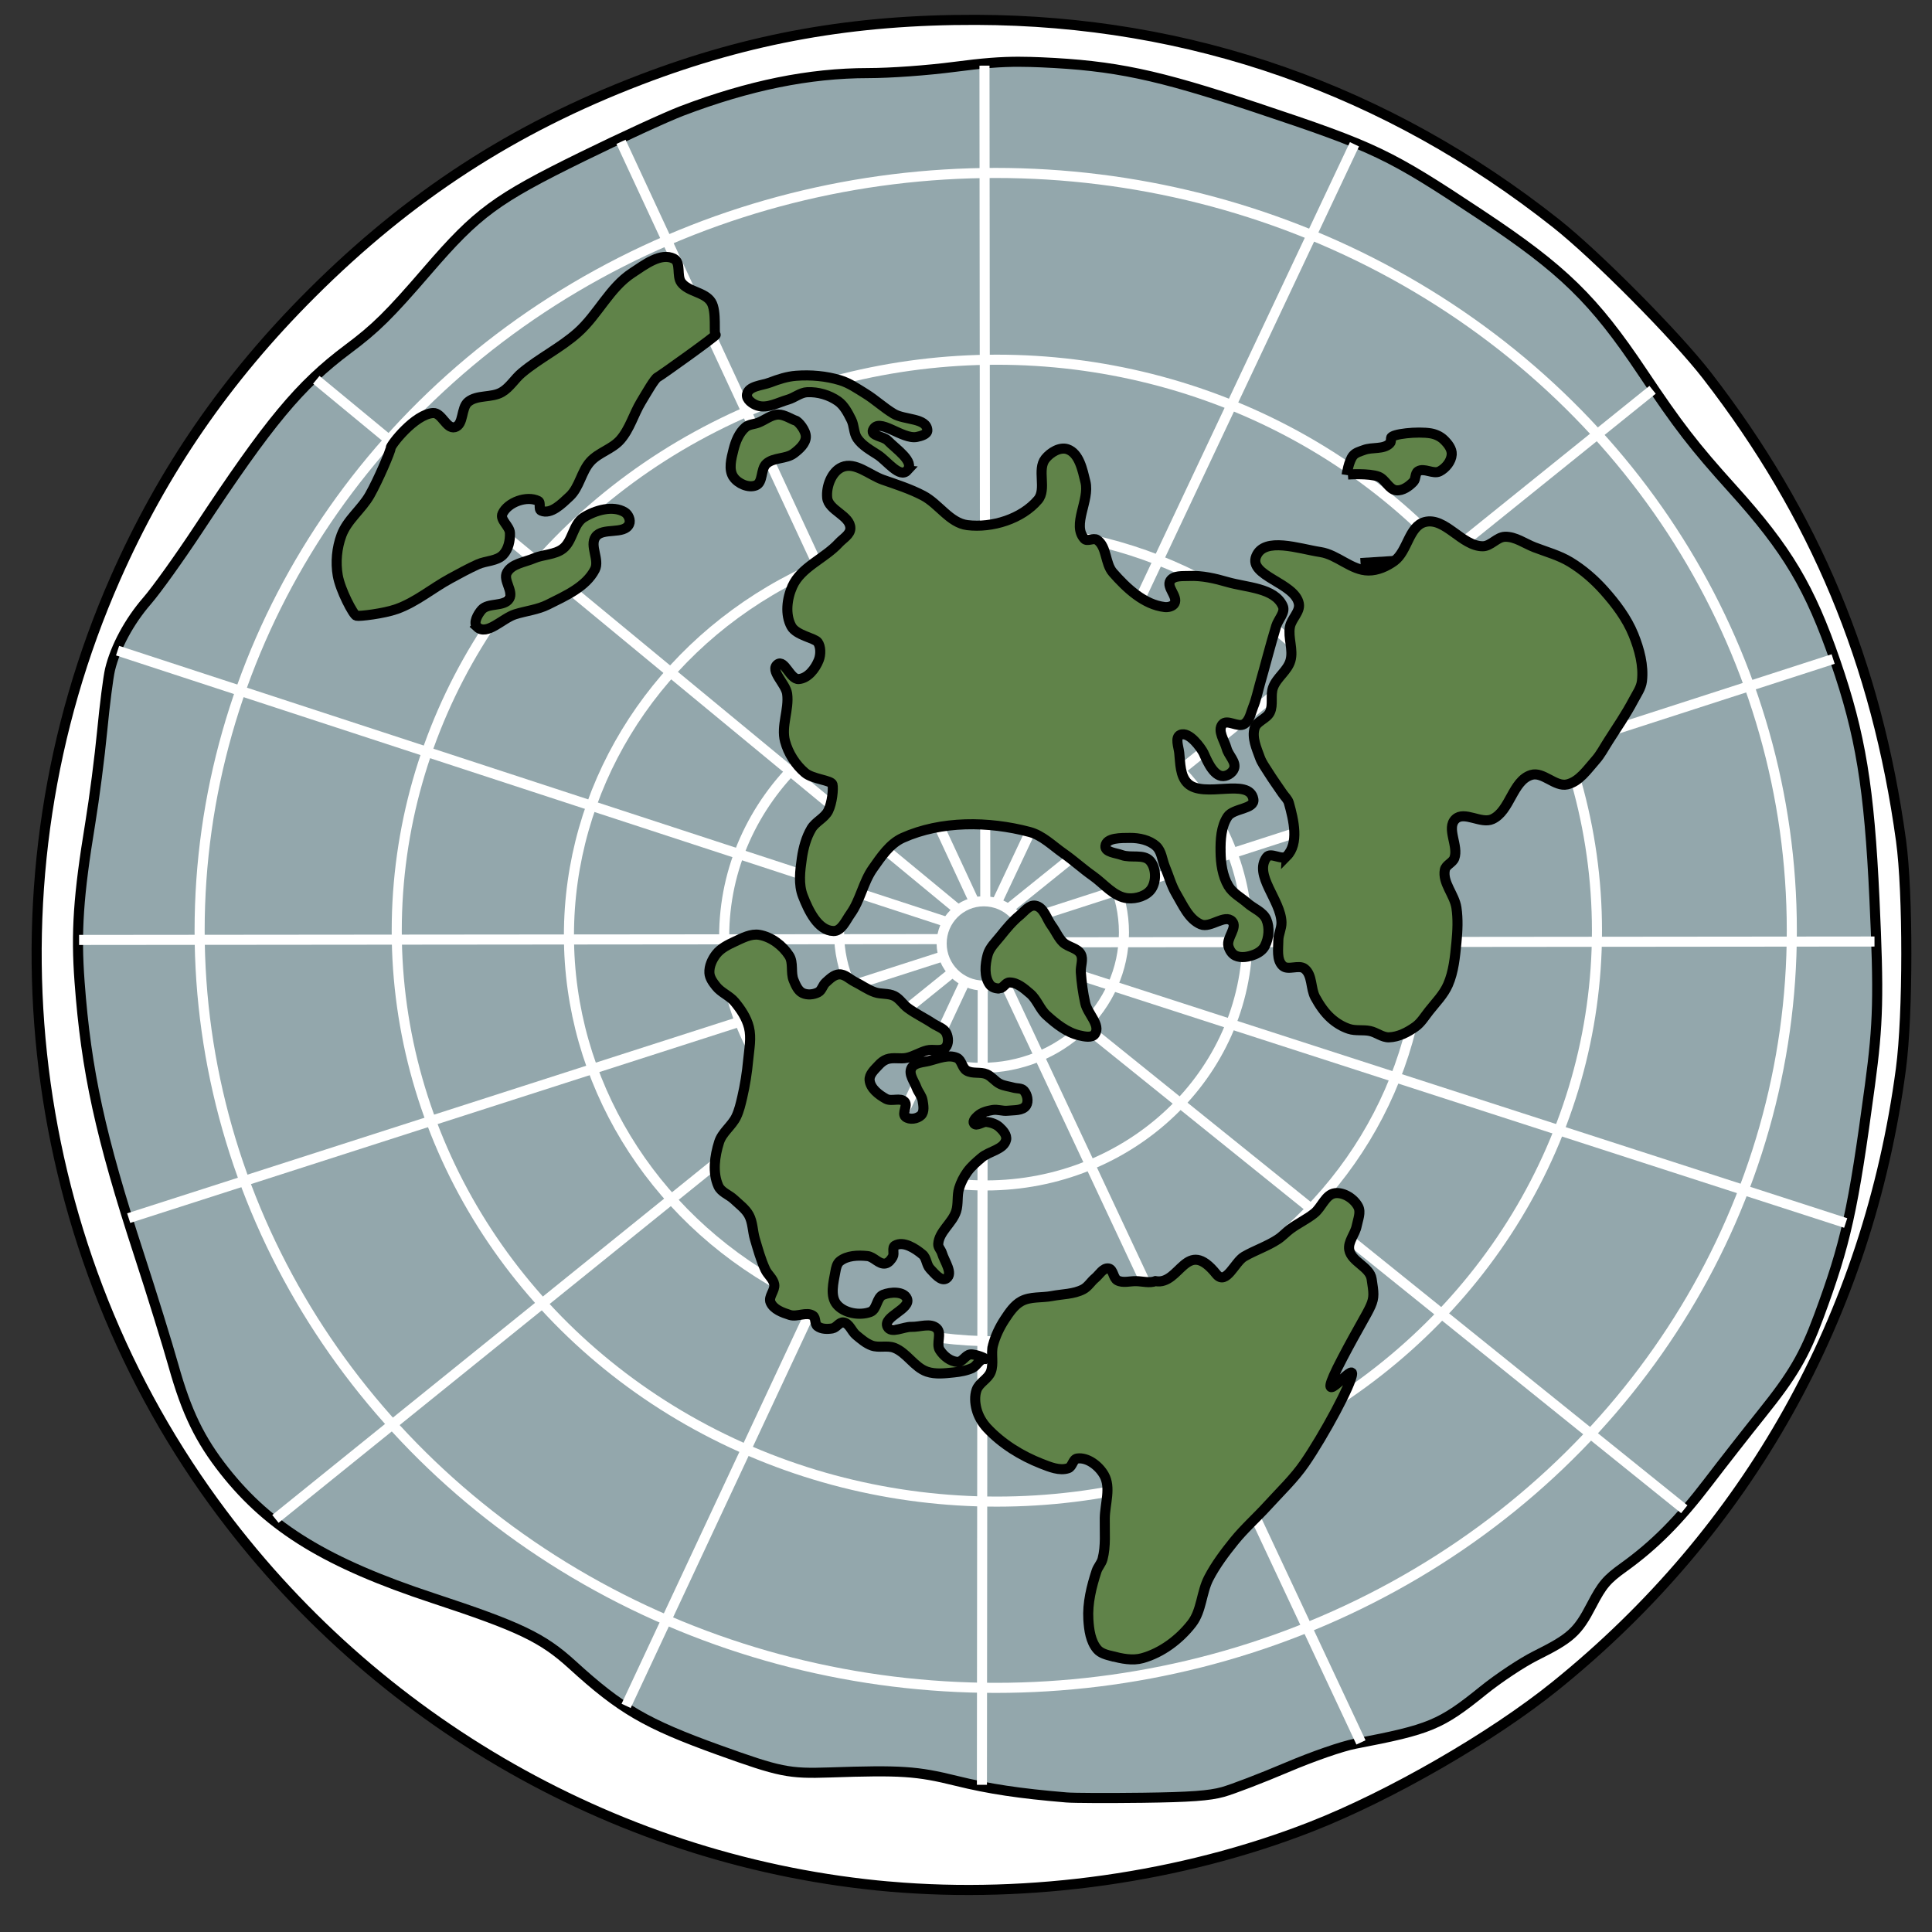 <?xml version="1.0" encoding="UTF-8" standalone="no"?>
<!-- Created with Inkscape (http://www.inkscape.org/) -->

<svg
   xmlns:dc="http://purl.org/dc/elements/1.1/"
   xmlns:cc="http://creativecommons.org/ns#"
   xmlns:rdf="http://www.w3.org/1999/02/22-rdf-syntax-ns#"
   xmlns:svg="http://www.w3.org/2000/svg"
   xmlns="http://www.w3.org/2000/svg"
   xmlns:sodipodi="http://sodipodi.sourceforge.net/DTD/sodipodi-0.dtd"
   xmlns:inkscape="http://www.inkscape.org/namespaces/inkscape"
   width="2in"
   height="2in"
   viewBox="0 0 50.8 50.8"
   version="1.1"
   id="svg1173"
   inkscape:version="0.92.2 (5c3e80d, 2017-08-06)"
   sodipodi:docname="TempLogoInk.svg">
  <rect x="0" y="0" width="50.8" height="50.8" fill="#333333" stroke="none"/>
  <defs
     id="defs1167">
    <inkscape:path-effect
       effect="spiro"
       id="path-effect1297"
       is_visible="true" />
    <inkscape:path-effect
       effect="spiro"
       id="path-effect1297-6"
       is_visible="true" />
  </defs>
  <sodipodi:namedview
     id="base"
     pagecolor="#ffffff"
     bordercolor="#666666"
     borderopacity="1.0"
     inkscape:pageopacity="0.0"
     inkscape:pageshadow="2"
     inkscape:zoom="2.8"
     inkscape:cx="114.43648"
     inkscape:cy="75.085995"
     inkscape:document-units="mm"
     inkscape:current-layer="layer1"
     showgrid="false"
     fit-margin-top="0"
     fit-margin-left="0"
     fit-margin-right="0"
     fit-margin-bottom="0"
     units="in"
     inkscape:window-width="1920"
     inkscape:window-height="1001"
     inkscape:window-x="-9"
     inkscape:window-y="-9"
     inkscape:window-maximized="1"
     inkscape:object-nodes="true"
     inkscape:snap-nodes="true"
     inkscape:snap-global="false" />
  <g
     inkscape:label="Layer 1"
     inkscape:groupmode="layer"
     id="layer1"
     transform="translate(-50.989,-59.14)">
    <g
       id="g1722"
       transform="matrix(0.661,0,0,0.661,-39.42,44.389)"
       style="stroke-width:1.513">
      <g
         transform="matrix(1.255,0,0,1.255,-24.119,-69.057)"
         style="fill:#ffffff;fill-opacity:1;stroke:#000000;stroke-width:1.206;stroke-opacity:1"
         id="g7030">
        <path
           sodipodi:nodetypes="cscsssscccsscc"
           style="opacity:1;fill:#ffffff;fill-opacity:1;stroke:#000000;stroke-width:0.32;stroke-miterlimit:4;stroke-dasharray:none;stroke-dashoffset:0;stroke-opacity:1"
           d="m 156.407,132.607 c -8.498,-0.743 -16.337,-5.199 -21.418,-12.176 -6.151,-8.446 -7.354,-19.713 -3.129,-29.293 1.504,-3.409 3.513,-6.327 6.215,-9.024 3.107,-3.101 6.391,-5.234 10.442,-6.783 3.444,-1.317 6.749,-1.906 10.631,-1.894 6.781,0.021 13.019,2.211 18.379,6.453 1.284,1.016 3.804,3.558 4.783,4.823 3.424,4.427 5.375,9.105 6.149,14.74 0.225,1.641 0.224,5.519 -0.003,7.229 -1.038,7.832 -4.84,14.624 -10.947,19.558 -2.009,1.623 -5.245,3.489 -7.754,4.47 -4.097,1.603 -8.898,2.285 -13.347,1.896 z"
           id="path1488"
           inkscape:connector-curvature="0" />
      </g>
      <path
         sodipodi:nodetypes="ccsscscscccccccscsccccccccccccccccscccccccc"
         inkscape:connector-curvature="0"
         id="path1488-9"
         d="m 177.356,24.774 c 0.263,7.9e-4 0.536,0.008 0.836,0.021 2.928,0.13 4.591,0.481 8.539,1.796 4.764,1.588 5.281,1.834 8.954,4.272 3.266,2.168 4.49,3.361 6.432,6.266 1.423,2.129 2.045,2.935 3.584,4.64 2.176,2.411 3.069,3.911 4.088,6.865 0.998,2.894 1.345,5.008 1.551,9.442 0.179,3.852 0.153,4.936 -0.18,7.412 -0.669,4.982 -0.957,6.281 -2.034,9.191 -0.575,1.553 -1.033,2.334 -2.27,3.875 -0.585,0.729 -1.545,1.956 -2.133,2.727 -1.155,1.515 -2.138,2.504 -3.365,3.385 -0.669,0.48 -0.849,0.693 -1.274,1.509 -0.555,1.067 -0.818,1.304 -2.225,2.007 -0.533,0.266 -1.468,0.886 -2.076,1.377 -1.704,1.377 -2.122,1.551 -5.098,2.121 -0.526,0.101 -1.675,0.499 -2.728,0.946 -1,0.425 -2.139,0.862 -2.53,0.972 -0.542,0.152 -1.306,0.207 -3.202,0.232 -1.37,0.017 -2.731,0.012 -3.024,-0.013 -1.878,-0.157 -3.086,-0.339 -4.388,-0.661 -1.567,-0.388 -2.191,-0.429 -5.04,-0.333 -1.619,0.055 -1.971,-0.017 -4.401,-0.892 -2.891,-1.042 -3.897,-1.627 -5.833,-3.394 -1.18,-1.076 -2.09,-1.512 -5.531,-2.646 -4.215,-1.39 -6.497,-2.78 -8.297,-5.057 -0.982,-1.242 -1.514,-2.34 -2.036,-4.201 -0.238,-0.847 -0.854,-2.835 -1.37,-4.418 -1.541,-4.726 -2.1,-7.29 -2.363,-10.838 -0.147,-1.98 -0.049,-3.43 0.425,-6.315 0.162,-0.985 0.375,-2.641 0.475,-3.68 0.1,-1.04 0.24,-2.134 0.311,-2.431 0.216,-0.898 0.767,-1.921 1.475,-2.735 0.369,-0.424 1.286,-1.705 2.039,-2.846 2.811,-4.264 4.032,-5.734 5.954,-7.17 1.102,-0.824 1.63,-1.344 3.167,-3.127 1.978,-2.294 2.719,-2.84 6.143,-4.52 1.565,-0.768 3.354,-1.589 3.973,-1.825 2.667,-1.015 5.071,-1.504 7.403,-1.504 0.892,-1.3e-4 2.356,-0.106 3.448,-0.249 1.105,-0.145 1.814,-0.204 2.604,-0.202 z"
         style="opacity:1;fill:#93a7ac;fill-opacity:1;stroke:#000000;stroke-width:0.401;stroke-miterlimit:4;stroke-dasharray:none;stroke-dashoffset:0;stroke-opacity:1" />
      <circle
         r="1.677"
         cy="59.846"
         cx="175.911"
         id="path1271"
         style="fill:none;fill-opacity:1;fill-rule:evenodd;stroke:#ffffff;stroke-width:0.401;stroke-linecap:butt;stroke-linejoin:miter;stroke-miterlimit:4;stroke-dasharray:none;stroke-dashoffset:0;stroke-opacity:1" />
      <path
         inkscape:connector-curvature="0"
         id="path1299-6"
         d="m 175.938,24.928 0.032,33.254"
         style="fill:#ffffff;stroke:#ffffff;stroke-width:0.4px;stroke-linecap:butt;stroke-linejoin:miter;stroke-opacity:1" />
      <path
         inkscape:connector-curvature="0"
         id="path1299-8-8"
         d="M 175.192,61.294 161.683,90.175"
         style="fill:none;stroke:#ffffff;stroke-width:0.4px;stroke-linecap:butt;stroke-linejoin:miter;stroke-opacity:1" />
      <path
         inkscape:connector-curvature="0"
         id="path1299-6-4"
         d="m 175.836,93.314 0.032,-31.835"
         style="fill:#ffffff;stroke:#ffffff;stroke-width:0.4px;stroke-linecap:butt;stroke-linejoin:miter;stroke-opacity:1" />
      <path
         inkscape:connector-curvature="0"
         id="path1299-6-4-2"
         d="m 211.342,59.769 -33.749,0.032"
         style="fill:none;stroke:#ffffff;stroke-width:0.4px;stroke-linecap:butt;stroke-linejoin:miter;stroke-opacity:1" />
      <path
         inkscape:connector-curvature="0"
         id="path1299-6-4-2-9"
         d="m 174.111,59.674 -34.189,0.032"
         style="fill:#ffffff;stroke:#ffffff;stroke-width:0.4px;stroke-linecap:butt;stroke-linejoin:miter;stroke-opacity:1" />
      <path
         inkscape:connector-curvature="0"
         id="path1299-6-4-2-9-2-8"
         d="M 147.732,82.737 174.756,60.92"
         style="fill:#ffffff;stroke:#ffffff;stroke-width:0.4px;stroke-linecap:butt;stroke-linejoin:miter;stroke-opacity:1" />
      <path
         inkscape:connector-curvature="0"
         id="path1299-6-4-2-9-2-5-9"
         d="m 174.347,60.338 -32.452,10.434"
         style="fill:#ffffff;stroke:#ffffff;stroke-width:0.4px;stroke-linecap:butt;stroke-linejoin:miter;stroke-opacity:1" />
      <path
         inkscape:connector-curvature="0"
         id="path1299-8-8-4"
         d="M 176.431,58.213 190.655,28.056"
         style="fill:#ffffff;stroke:#ffffff;stroke-width:0.4px;stroke-linecap:butt;stroke-linejoin:miter;stroke-opacity:1" />
      <path
         inkscape:connector-curvature="0"
         id="path1299-6-4-2-9-2-8-3"
         d="M 202.514,37.822 176.903,58.458"
         style="fill:#ffffff;stroke:#ffffff;stroke-width:0.4px;stroke-linecap:butt;stroke-linejoin:miter;stroke-opacity:1" />
      <path
         inkscape:connector-curvature="0"
         id="path1299-6-4-2-9-2-5-9-6"
         d="M 177.365,58.983 209.697,48.532"
         style="fill:none;stroke:#ffffff;stroke-width:0.4px;stroke-linecap:butt;stroke-linejoin:miter;stroke-opacity:1" />
      <path
         inkscape:connector-curvature="0"
         id="path1299-8-8-8"
         d="m 176.667,61.243 14.247,30.384"
         style="fill:none;stroke:#ffffff;stroke-width:0.4px;stroke-linecap:butt;stroke-linejoin:miter;stroke-opacity:1" />
      <path
         inkscape:connector-curvature="0"
         id="path1299-6-4-2-9-2-8-7"
         d="M 203.775,82.353 177.115,60.88"
         style="fill:none;stroke:#ffffff;stroke-width:0.4px;stroke-linecap:butt;stroke-linejoin:miter;stroke-opacity:1" />
      <path
         inkscape:connector-curvature="0"
         id="path1299-6-4-2-9-2-5-9-5"
         d="M 177.471,60.381 210.196,70.966"
         style="fill:none;stroke:#ffffff;stroke-width:0.4px;stroke-linecap:butt;stroke-linejoin:miter;stroke-opacity:1" />
      <path
         inkscape:connector-curvature="0"
         id="path1299-8-8-5"
         d="M 175.507,58.142 161.479,27.958"
         style="fill:#ffffff;stroke:#ffffff;stroke-width:0.4px;stroke-linecap:butt;stroke-linejoin:miter;stroke-opacity:1" />
      <path
         inkscape:connector-curvature="0"
         id="path1299-6-4-2-9-2-8-2"
         d="m 149.358,37.425 25.51,21.063"
         style="fill:#ffffff;stroke:#ffffff;stroke-width:0.4px;stroke-linecap:butt;stroke-linejoin:miter;stroke-opacity:1" />
      <path
         inkscape:connector-curvature="0"
         id="path1299-6-4-2-9-2-5-9-2"
         d="M 174.446,58.996 141.453,48.198"
         style="fill:#ffffff;stroke:#ffffff;stroke-width:0.4px;stroke-linecap:butt;stroke-linejoin:miter;stroke-opacity:1" />
      <ellipse
         ry="5.385"
         rx="5.666"
         cy="59.41"
         cx="175.82"
         id="path1271-0"
         style="fill:none;fill-opacity:1;fill-rule:evenodd;stroke:#ffffff;stroke-width:0.401;stroke-linecap:butt;stroke-linejoin:miter;stroke-miterlimit:4;stroke-dasharray:none;stroke-dashoffset:0;stroke-opacity:1" />
      <ellipse
         ry="9.898"
         rx="10.408"
         cy="59.574"
         cx="175.991"
         id="path1271-0-5"
         style="fill:none;fill-opacity:1;fill-rule:evenodd;stroke:#ffffff;stroke-width:0.401;stroke-linecap:butt;stroke-linejoin:miter;stroke-miterlimit:4;stroke-dasharray:none;stroke-dashoffset:0;stroke-opacity:1" />
      <ellipse
         ry="30.131"
         rx="31.668"
         cy="59.327"
         cx="176.385"
         id="path1271-0-5-9"
         style="fill:none;fill-opacity:1;fill-rule:evenodd;stroke:#ffffff;stroke-width:0.401;stroke-linecap:butt;stroke-linejoin:miter;stroke-miterlimit:4;stroke-dasharray:none;stroke-dashoffset:0;stroke-opacity:1" />
      <ellipse
         ry="22.712"
         rx="23.872"
         cy="59.337"
         cx="176.43"
         id="path1271-0-5-9-1"
         style="fill:none;fill-opacity:1;fill-rule:evenodd;stroke:#ffffff;stroke-width:0.401;stroke-linecap:butt;stroke-linejoin:miter;stroke-miterlimit:4;stroke-dasharray:none;stroke-dashoffset:0;stroke-opacity:1" />
      <ellipse
         ry="16.147"
         rx="16.974"
         cy="59.525"
         cx="176.382"
         id="path1271-0-5-9-1-6"
         style="fill:none;fill-opacity:1;fill-rule:evenodd;stroke:#ffffff;stroke-width:0.401;stroke-linecap:butt;stroke-linejoin:miter;stroke-miterlimit:4;stroke-dasharray:none;stroke-dashoffset:0;stroke-opacity:1" />
      <g
         style="fill:#608349;fill-opacity:1;stroke-width:1.206"
         transform="matrix(1.255,0,0,1.255,-33.543,-191.294)"
         id="g1444">
        <path
           style="fill:#608349;fill-opacity:1;stroke:#000000;stroke-width:0.319px;stroke-linecap:butt;stroke-linejoin:miter;stroke-opacity:1"
           d="m 178.837,188.054 1.069,-0.067"
           id="path1295"
           inkscape:connector-curvature="0"
           inkscape:path-effect="#path-effect1297"
           inkscape:original-d="m 178.83672,188.05426 1.06908,-0.0668"
           sodipodi:nodetypes="cc" />
        <g
           style="fill:#608349;fill-opacity:1;stroke-width:1.206"
           id="g1412"
           transform="translate(-13.631,-17.105)">
          <path
             inkscape:connector-curvature="0"
             id="path1409"
             d="m 184.583,239.804 c 0.313,0.082 0.657,0.154 0.969,0.067 0.616,-0.172 1.179,-0.596 1.57,-1.102 0.312,-0.404 0.299,-0.983 0.535,-1.437 0.218,-0.419 0.505,-0.801 0.802,-1.169 0.326,-0.405 0.72,-0.751 1.069,-1.136 0.398,-0.438 0.834,-0.849 1.169,-1.336 0.607,-0.882 1.503,-2.539 1.503,-2.84 0,-0.301 -1.318,1.438 -0.302,-0.499 1.016,-1.937 1.056,-1.625 0.921,-2.504 -0.059,-0.383 -0.641,-0.54 -0.709,-0.921 -0.046,-0.26 0.186,-0.497 0.236,-0.756 0.039,-0.202 0.143,-0.432 0.047,-0.614 -0.131,-0.25 -0.452,-0.459 -0.732,-0.425 -0.304,0.037 -0.422,0.447 -0.661,0.638 -0.235,0.188 -0.513,0.317 -0.756,0.496 -0.14,0.103 -0.257,0.236 -0.402,0.331 -0.333,0.218 -0.718,0.344 -1.063,0.543 -0.301,0.174 -0.567,0.921 -0.874,0.567 -0.968,-1.217 -1.153,0.354 -1.937,0.213 -0.192,0.07 -0.41,0.004 -0.614,0 -0.197,-0.004 -0.416,0.068 -0.591,-0.024 -0.139,-0.073 -0.128,-0.354 -0.283,-0.378 -0.173,-0.026 -0.29,0.196 -0.425,0.307 -0.133,0.11 -0.225,0.274 -0.378,0.354 -0.3,0.157 -0.66,0.149 -0.992,0.213 -0.322,0.062 -0.681,0.009 -0.969,0.165 -0.225,0.123 -0.378,0.353 -0.52,0.567 -0.167,0.253 -0.301,0.534 -0.378,0.827 -0.072,0.275 0.034,0.586 -0.071,0.85 -0.089,0.224 -0.37,0.339 -0.449,0.567 -0.067,0.193 -0.052,0.416 0,0.614 0.057,0.218 0.177,0.425 0.331,0.591 0.469,0.503 1.084,0.883 1.725,1.134 0.268,0.105 0.579,0.235 0.85,0.142 0.132,-0.045 0.145,-0.288 0.283,-0.307 0.329,-0.046 0.685,0.231 0.85,0.52 0.227,0.396 0.032,0.913 0.024,1.37 -0.008,0.434 0.04,0.88 -0.071,1.299 -0.036,0.136 -0.145,0.244 -0.189,0.378 -0.161,0.493 -0.292,1.017 -0.26,1.536 0.02,0.328 0.069,0.696 0.283,0.945 0.11,0.128 0.294,0.173 0.457,0.216 z"
             style="fill:#608349;fill-opacity:1;stroke:#000000;stroke-width:0.319px;stroke-linecap:butt;stroke-linejoin:miter;stroke-opacity:1"
             sodipodi:nodetypes="ssssssssssssssssssccsssssssssssssssssssssss" />
        </g>
        <path
           style="fill:#608349;fill-opacity:1;stroke:#000000;stroke-width:0.319px;stroke-linecap:butt;stroke-linejoin:miter;stroke-opacity:1"
           d="m 166.917,213.28 c 0.095,0 -0.293,-0.159 -0.449,-0.142 -0.154,0.018 -0.246,0.241 -0.402,0.236 -0.227,-0.006 -0.446,-0.186 -0.567,-0.378 -0.122,-0.195 0.075,-0.529 -0.095,-0.685 -0.197,-0.182 -0.535,-0.039 -0.803,-0.047 -0.252,-0.007 -0.638,0.223 -0.756,0 -0.169,-0.321 0.758,-0.565 0.614,-0.898 -0.101,-0.234 -0.52,-0.215 -0.756,-0.118 -0.208,0.086 -0.191,0.464 -0.402,0.543 -0.34,0.127 -0.83,0.042 -1.063,-0.236 -0.223,-0.266 -0.109,-0.698 -0.047,-1.039 0.021,-0.118 0.048,-0.256 0.142,-0.331 0.231,-0.186 0.579,-0.196 0.874,-0.165 0.204,0.021 0.365,0.271 0.567,0.236 0.104,-0.018 0.184,-0.121 0.236,-0.213 0.06,-0.105 -0.033,-0.293 0.071,-0.354 0.264,-0.155 0.64,0.086 0.874,0.283 0.129,0.109 0.12,0.326 0.236,0.449 0.139,0.146 0.354,0.422 0.52,0.307 0.223,-0.155 -0.065,-0.542 -0.142,-0.803 -0.029,-0.098 -0.123,-0.181 -0.118,-0.283 0.021,-0.394 0.445,-0.664 0.567,-1.039 0.076,-0.234 0.023,-0.497 0.095,-0.732 0.057,-0.185 0.147,-0.363 0.26,-0.52 0.124,-0.172 0.288,-0.311 0.449,-0.449 0.244,-0.209 0.707,-0.254 0.78,-0.567 0.034,-0.148 -0.1,-0.3 -0.213,-0.402 -0.107,-0.097 -0.258,-0.146 -0.402,-0.165 -0.134,-0.018 -0.324,0.158 -0.402,0.047 -0.051,-0.072 0.053,-0.177 0.118,-0.236 0.125,-0.115 0.305,-0.161 0.472,-0.189 0.156,-0.026 0.316,0.041 0.472,0.024 0.203,-0.023 0.48,0.006 0.591,-0.165 0.086,-0.134 0.034,-0.353 -0.071,-0.472 -0.076,-0.086 -0.22,-0.063 -0.331,-0.095 -0.142,-0.04 -0.293,-0.054 -0.425,-0.118 -0.158,-0.076 -0.264,-0.238 -0.425,-0.307 -0.199,-0.085 -0.454,-0.005 -0.638,-0.118 -0.144,-0.088 -0.152,-0.335 -0.307,-0.402 -0.269,-0.116 -0.59,0.022 -0.874,0.095 -0.198,0.051 -0.477,0.052 -0.567,0.236 -0.093,0.19 0.092,0.415 0.165,0.614 0.051,0.139 0.164,0.256 0.189,0.402 0.027,0.156 0.065,0.361 -0.047,0.472 -0.118,0.117 -0.37,0.156 -0.496,0.047 -0.119,-0.103 0.082,-0.355 -0.024,-0.472 -0.133,-0.148 -0.416,0.002 -0.591,-0.095 -0.23,-0.127 -0.496,-0.329 -0.52,-0.591 -0.017,-0.183 0.159,-0.337 0.283,-0.472 0.072,-0.079 0.159,-0.152 0.26,-0.189 0.2,-0.073 0.43,-0.002 0.638,-0.047 0.222,-0.048 0.419,-0.179 0.638,-0.236 0.193,-0.051 0.457,0.054 0.591,-0.095 0.1,-0.111 0.088,-0.314 0.024,-0.449 -0.075,-0.158 -0.28,-0.21 -0.425,-0.307 -0.262,-0.175 -0.551,-0.308 -0.803,-0.496 -0.152,-0.113 -0.255,-0.294 -0.425,-0.378 -0.187,-0.092 -0.417,-0.05 -0.614,-0.118 -0.226,-0.079 -0.423,-0.224 -0.638,-0.331 -0.164,-0.082 -0.313,-0.246 -0.496,-0.236 -0.166,0.009 -0.302,0.149 -0.425,0.26 -0.096,0.086 -0.122,0.247 -0.236,0.307 -0.147,0.077 -0.347,0.096 -0.496,0.024 -0.147,-0.072 -0.22,-0.251 -0.283,-0.402 -0.102,-0.244 7.8e-4,-0.557 -0.142,-0.78 -0.207,-0.324 -0.566,-0.596 -0.945,-0.661 -0.265,-0.046 -0.535,0.1 -0.78,0.213 -0.216,0.1 -0.445,0.213 -0.591,0.402 -0.128,0.165 -0.225,0.382 -0.213,0.591 0.009,0.158 0.114,0.301 0.213,0.425 0.159,0.202 0.427,0.298 0.591,0.496 0.195,0.236 0.375,0.506 0.449,0.803 0.084,0.336 0.008,0.694 -0.024,1.039 -0.036,0.397 -0.099,0.793 -0.189,1.181 -0.049,0.209 -0.097,0.421 -0.189,0.614 -0.14,0.292 -0.446,0.495 -0.543,0.803 -0.14,0.443 -0.214,0.97 -0.024,1.394 0.089,0.199 0.338,0.275 0.496,0.425 0.166,0.157 0.362,0.296 0.472,0.496 0.125,0.228 0.115,0.507 0.189,0.756 0.097,0.327 0.187,0.659 0.331,0.969 0.077,0.167 0.253,0.291 0.283,0.472 0.032,0.19 -0.192,0.389 -0.118,0.567 0.094,0.226 0.381,0.328 0.614,0.402 0.233,0.073 0.531,-0.114 0.732,0.024 0.099,0.068 0.047,0.257 0.142,0.331 0.126,0.097 0.316,0.098 0.472,0.071 0.132,-0.023 0.222,-0.209 0.354,-0.189 0.187,0.028 0.255,0.282 0.402,0.402 0.154,0.126 0.309,0.264 0.496,0.331 0.224,0.08 0.487,-0.014 0.709,0.071 0.4,0.153 0.634,0.618 1.039,0.756 0.268,0.091 0.568,0.053 0.85,0.024 0.201,-0.021 0.407,-0.056 0.591,-0.142 0.142,-0.067 0.221,-0.283 0.378,-0.283 z"
           id="path1414"
           inkscape:connector-curvature="0"
           sodipodi:nodetypes="ssssssssssssssssssssssssssssssssssssssssssssssssssssssssssssssssssssssssssssssssssssssssssssssss" />
        <path
           style="fill:#608349;fill-opacity:1;stroke:#000000;stroke-width:0.319px;stroke-linecap:butt;stroke-linejoin:miter;stroke-opacity:1"
           d="m 167.396,201.537 c 0.12,-0.011 0.187,-0.185 0.307,-0.189 0.25,-0.007 0.471,0.192 0.661,0.354 0.218,0.186 0.307,0.493 0.52,0.685 0.301,0.273 0.643,0.546 1.039,0.638 0.162,0.037 0.404,0.091 0.496,-0.047 0.187,-0.282 -0.232,-0.638 -0.307,-0.969 -0.074,-0.326 -0.118,-0.659 -0.142,-0.992 -0.013,-0.189 0.089,-0.4 0,-0.567 -0.107,-0.2 -0.406,-0.218 -0.567,-0.378 -0.149,-0.147 -0.229,-0.352 -0.354,-0.52 -0.164,-0.22 -0.249,-0.592 -0.52,-0.638 -0.192,-0.032 -0.346,0.184 -0.496,0.307 -0.232,0.191 -0.427,0.426 -0.614,0.661 -0.148,0.186 -0.34,0.361 -0.402,0.591 -0.082,0.305 -0.118,0.691 0.071,0.945 0.065,0.088 0.198,0.128 0.307,0.118 z"
           id="path1416"
           inkscape:connector-curvature="0"
           sodipodi:nodetypes="sssssssssssssssss" />
        <path
           style="fill:#608349;fill-opacity:1;stroke:#000000;stroke-width:0.319px;stroke-linecap:butt;stroke-linejoin:miter;stroke-opacity:1"
           d="m 176.498,197.342 c -0.149,0.151 -0.507,-0.136 -0.635,0.033 -0.427,0.564 0.451,1.364 0.468,2.071 0.005,0.192 -0.099,0.376 -0.1,0.568 -0.001,0.271 -0.06,0.612 0.134,0.802 0.169,0.165 0.518,-0.048 0.702,0.1 0.25,0.201 0.181,0.621 0.334,0.902 0.133,0.244 0.294,0.483 0.501,0.668 0.164,0.146 0.359,0.266 0.568,0.334 0.213,0.07 0.449,0.02 0.668,0.067 0.207,0.044 0.39,0.207 0.601,0.2 0.3,-0.009 0.591,-0.16 0.835,-0.334 0.18,-0.128 0.297,-0.328 0.434,-0.501 0.213,-0.269 0.464,-0.521 0.601,-0.835 0.181,-0.416 0.223,-0.884 0.267,-1.336 0.036,-0.366 0.054,-0.739 0,-1.102 -0.062,-0.415 -0.449,-0.791 -0.367,-1.203 0.031,-0.155 0.245,-0.219 0.301,-0.367 0.144,-0.386 -0.262,-0.949 0.033,-1.236 0.279,-0.272 0.814,0.16 1.169,0 0.568,-0.257 0.64,-1.222 1.236,-1.403 0.375,-0.114 0.754,0.387 1.136,0.301 0.385,-0.087 0.64,-0.473 0.902,-0.768 0.16,-0.18 0.271,-0.399 0.401,-0.601 0.275,-0.429 0.564,-0.852 0.802,-1.303 0.102,-0.194 0.241,-0.384 0.267,-0.601 0.059,-0.494 -0.081,-1.008 -0.267,-1.47 -0.211,-0.521 -0.561,-0.984 -0.935,-1.403 -0.311,-0.348 -0.671,-0.66 -1.069,-0.902 -0.35,-0.213 -0.754,-0.321 -1.136,-0.468 -0.309,-0.119 -0.605,-0.344 -0.935,-0.334 -0.254,0.008 -0.447,0.3 -0.702,0.301 -0.664,0.003 -1.195,-0.936 -1.837,-0.768 -0.507,0.132 -0.546,0.928 -0.969,1.236 -0.235,0.171 -0.528,0.303 -0.819,0.301 -0.543,-0.004 -0.983,-0.503 -1.52,-0.585 -0.673,-0.102 -1.781,-0.497 -2.038,0.134 -0.254,0.625 1.231,0.84 1.353,1.503 0.048,0.258 -0.238,0.476 -0.284,0.735 -0.063,0.351 0.115,0.726 0.017,1.069 -0.093,0.325 -0.435,0.534 -0.551,0.852 -0.091,0.248 0.014,0.547 -0.1,0.785 -0.101,0.209 -0.417,0.279 -0.484,0.501 -0.092,0.303 0.059,0.638 0.167,0.935 0.061,0.169 0.172,0.315 0.267,0.468 0.142,0.228 0.301,0.445 0.451,0.668 0.067,0.1 0.168,0.185 0.2,0.301 0.152,0.542 0.329,1.287 -0.067,1.687 z"
           id="path1418"
           inkscape:connector-curvature="0"
           sodipodi:nodetypes="ssssssssssssssssssssssssssssssssssssssssssssssss" />
        <path
           style="fill:#608349;fill-opacity:1;stroke:#000000;stroke-width:0.319px;stroke-linecap:butt;stroke-linejoin:miter;stroke-opacity:1"
           d="m 162.128,199.718 c 0.256,0.009 0.394,-0.335 0.543,-0.543 0.312,-0.435 0.4,-1.004 0.709,-1.441 0.26,-0.368 0.534,-0.784 0.945,-0.969 1.222,-0.549 2.72,-0.531 4.016,-0.189 0.414,0.109 0.735,0.44 1.087,0.685 0.318,0.222 0.604,0.486 0.921,0.709 0.359,0.252 0.673,0.669 1.11,0.709 0.271,0.025 0.61,-0.077 0.756,-0.307 0.156,-0.246 0.143,-0.653 -0.047,-0.874 -0.199,-0.232 -0.611,-0.083 -0.898,-0.189 -0.185,-0.068 -0.537,-0.087 -0.52,-0.283 0.024,-0.273 0.506,-0.257 0.78,-0.26 0.289,-0.002 0.613,0.066 0.827,0.26 0.178,0.161 0.19,0.441 0.283,0.661 0.12,0.283 0.197,0.586 0.354,0.85 0.212,0.356 0.398,0.808 0.78,0.969 0.306,0.129 0.764,-0.336 0.992,-0.095 0.181,0.191 -0.181,0.524 -0.118,0.78 0.03,0.123 0.11,0.253 0.224,0.307 0.182,0.086 0.415,0.038 0.602,-0.035 0.133,-0.052 0.266,-0.144 0.331,-0.272 0.127,-0.25 0.157,-0.581 0.047,-0.839 -0.104,-0.244 -0.404,-0.344 -0.602,-0.52 -0.203,-0.179 -0.466,-0.31 -0.602,-0.543 -0.188,-0.32 -0.243,-0.715 -0.248,-1.087 -0.005,-0.378 0.016,-0.796 0.224,-1.11 0.182,-0.274 0.874,-0.232 0.815,-0.555 -0.129,-0.702 -1.569,-0.004 -2.082,-0.5 -0.241,-0.233 -0.232,-0.636 -0.267,-0.969 -0.02,-0.189 -0.139,-0.489 0.033,-0.568 0.282,-0.128 0.668,0.434 0.735,0.568 0.067,0.134 0.264,0.676 0.568,0.735 0.152,0.03 0.349,-0.088 0.401,-0.234 0.076,-0.212 -0.175,-0.417 -0.234,-0.635 -0.068,-0.251 -0.3,-0.568 -0.134,-0.768 0.146,-0.176 0.49,0.111 0.685,-0.008 0.178,-0.108 0.214,-0.359 0.292,-0.551 0.093,-0.228 0.141,-0.473 0.209,-0.71 0.176,-0.614 0.332,-1.235 0.518,-1.846 0.065,-0.213 0.3,-0.432 0.209,-0.635 -0.261,-0.581 -1.142,-0.582 -1.754,-0.76 -0.392,-0.114 -0.803,-0.21 -1.211,-0.192 -0.206,0.009 -0.49,-0.024 -0.601,0.15 -0.132,0.205 0.253,0.506 0.134,0.718 -0.054,0.096 -0.2,0.129 -0.309,0.117 -0.654,-0.074 -1.212,-0.598 -1.645,-1.094 -0.252,-0.289 -0.185,-0.819 -0.501,-1.036 -0.111,-0.076 -0.311,0.066 -0.401,-0.033 -0.403,-0.446 0.177,-1.22 0.033,-1.804 -0.094,-0.382 -0.196,-0.907 -0.568,-1.036 -0.241,-0.083 -0.543,0.102 -0.702,0.301 -0.275,0.345 0.051,0.966 -0.234,1.303 -0.512,0.605 -1.452,0.898 -2.238,0.802 -0.558,-0.068 -0.905,-0.675 -1.403,-0.935 -0.403,-0.211 -0.84,-0.351 -1.27,-0.501 -0.429,-0.15 -0.886,-0.583 -1.303,-0.401 -0.329,0.143 -0.503,0.612 -0.468,0.969 0.04,0.403 0.738,0.564 0.735,0.969 -0.002,0.198 -0.233,0.322 -0.367,0.468 -0.453,0.493 -1.195,0.759 -1.47,1.37 -0.174,0.386 -0.237,0.898 -0.033,1.27 0.156,0.285 0.735,0.367 0.835,0.501 0.1,0.134 0.103,0.392 0.033,0.568 -0.107,0.271 -0.344,0.58 -0.635,0.601 -0.271,0.02 -0.449,-0.629 -0.668,-0.468 -0.264,0.194 0.257,0.611 0.301,0.935 0.067,0.497 -0.196,1.019 -0.067,1.503 0.102,0.382 0.333,0.747 0.635,1.002 0.24,0.203 0.835,0.234 0.869,0.367 0.033,0.134 -0.009,0.582 -0.134,0.835 -0.115,0.233 -0.402,0.344 -0.535,0.568 -0.166,0.282 -0.254,0.611 -0.301,0.935 -0.057,0.397 -0.113,0.829 0.033,1.203 0.178,0.456 0.476,1.09 0.965,1.107 z"
           id="path1420"
           inkscape:connector-curvature="0"
           sodipodi:nodetypes="sssssssssssssssssssssssssssssssssssssssssssssssssssssssssssssssssssssssssss" />
        <path
           style="fill:#608349;fill-opacity:1;stroke:#000000;stroke-width:0.319px;stroke-linecap:butt;stroke-linejoin:miter;stroke-opacity:1"
           d="m 178.436,185.248 c 0,0 0.666,-0.048 0.969,0.067 0.223,0.084 0.331,0.413 0.568,0.434 0.202,0.018 0.404,-0.128 0.543,-0.276 0.081,-0.086 0.043,-0.261 0.142,-0.326 0.191,-0.125 0.482,0.104 0.685,0 0.195,-0.1 0.37,-0.316 0.384,-0.535 0.012,-0.176 -0.123,-0.345 -0.251,-0.468 -0.109,-0.105 -0.26,-0.174 -0.409,-0.2 -0.417,-0.072 -1.244,0.017 -1.261,0.142 -0.017,0.125 3.6e-4,0.133 -0.042,0.175 -0.198,0.201 -0.555,0.109 -0.818,0.209 -0.12,0.045 -0.259,0.078 -0.342,0.175 -0.142,0.165 -0.209,0.618 -0.209,0.618"
           id="path1422"
           inkscape:connector-curvature="0"
           sodipodi:nodetypes="cssssssssssssc" />
        <path
           style="fill:#608349;fill-opacity:1;stroke:#000000;stroke-width:0.319px;stroke-linecap:butt;stroke-linejoin:miter;stroke-opacity:1"
           d="m 151.639,186.489 c 0.168,-0.364 0.776,-0.582 1.134,-0.402 0.096,0.048 -0.004,0.265 0.095,0.307 0.308,0.132 0.653,-0.221 0.898,-0.449 0.316,-0.293 0.371,-0.792 0.661,-1.11 0.262,-0.287 0.688,-0.393 0.945,-0.685 0.303,-0.344 0.424,-0.813 0.661,-1.205 0.162,-0.267 0.425,-0.732 0.52,-0.78 0.095,-0.047 1.914,-1.347 1.843,-1.347 -0.071,0 0.045,-0.744 -0.142,-1.039 -0.201,-0.317 -0.718,-0.315 -0.945,-0.614 -0.159,-0.21 -9e-4,-0.636 -0.236,-0.756 -0.415,-0.211 -0.933,0.194 -1.323,0.449 -0.714,0.467 -1.088,1.323 -1.725,1.89 -0.543,0.484 -1.213,0.809 -1.772,1.276 -0.227,0.189 -0.382,0.467 -0.638,0.614 -0.319,0.185 -0.777,0.074 -1.063,0.307 -0.235,0.191 -0.132,0.728 -0.425,0.803 -0.264,0.068 -0.412,-0.464 -0.685,-0.449 -0.581,0.032 -1.347,1.016 -1.347,1.11 0,0.095 -0.394,1.016 -0.661,1.488 -0.256,0.452 -0.718,0.788 -0.898,1.276 -0.148,0.401 -0.191,0.855 -0.118,1.276 0.08,0.462 0.496,1.252 0.591,1.276 0.095,0.024 0.869,-0.068 1.276,-0.213 0.615,-0.218 1.127,-0.658 1.701,-0.969 0.288,-0.156 0.575,-0.315 0.874,-0.449 0.262,-0.117 0.607,-0.098 0.803,-0.307 0.164,-0.174 0.221,-0.446 0.213,-0.685 -0.007,-0.219 -0.328,-0.415 -0.236,-0.614 z"
           id="path1424"
           inkscape:connector-curvature="0"
           sodipodi:nodetypes="ssssssssssssssssssssssssssssss" />
        <path
           style="fill:#608349;fill-opacity:1;stroke:#000000;stroke-width:0.319px;stroke-linecap:butt;stroke-linejoin:miter;stroke-opacity:1"
           d="m 150.836,190.08 c 0.309,0.289 0.801,-0.275 1.205,-0.402 0.345,-0.108 0.716,-0.145 1.039,-0.307 0.553,-0.277 1.205,-0.56 1.488,-1.11 0.159,-0.308 -0.177,-0.757 0.024,-1.039 0.219,-0.309 0.907,-0.057 1.063,-0.402 0.056,-0.123 -0.026,-0.308 -0.142,-0.378 -0.374,-0.225 -0.928,-0.065 -1.299,0.165 -0.338,0.209 -0.346,0.751 -0.661,0.992 -0.257,0.197 -0.624,0.18 -0.921,0.307 -0.295,0.126 -0.697,0.168 -0.85,0.449 -0.133,0.243 0.215,0.591 0.071,0.827 -0.164,0.268 -0.667,0.118 -0.874,0.354 -0.123,0.141 -0.278,0.415 -0.142,0.543 z"
           id="path1426"
           inkscape:connector-curvature="0"
           sodipodi:nodetypes="ssssssssssssss" />
        <path
           style="fill:#608349;fill-opacity:1;stroke:#000000;stroke-width:0.319px;stroke-linecap:butt;stroke-linejoin:miter;stroke-opacity:1"
           d="m 158.963,185.332 c 0.144,0.206 0.475,0.354 0.709,0.26 0.235,-0.095 0.144,-0.514 0.331,-0.685 0.23,-0.21 0.626,-0.142 0.874,-0.331 0.17,-0.13 0.371,-0.306 0.378,-0.52 0.006,-0.205 -0.236,-0.496 -0.331,-0.52 -0.095,-0.024 -0.352,-0.194 -0.543,-0.189 -0.23,0.006 -0.423,0.178 -0.638,0.26 -0.133,0.05 -0.294,0.049 -0.402,0.142 -0.203,0.175 -0.313,0.449 -0.378,0.709 -0.071,0.283 -0.167,0.635 0,0.874 z"
           id="path1428"
           inkscape:connector-curvature="0"
           sodipodi:nodetypes="sssssssssss" />
        <path
           style="fill:#608349;fill-opacity:1;stroke:#000000;stroke-width:0.319px;stroke-linecap:butt;stroke-linejoin:miter;stroke-opacity:1"
           d="m 164.467,185.119 c 0.253,-0.277 -0.353,-0.675 -0.614,-0.945 -0.134,-0.138 -0.544,-0.152 -0.472,-0.331 0.175,-0.436 0.934,0.311 1.394,0.213 0.128,-0.027 0.338,-0.082 0.331,-0.213 -0.023,-0.394 -0.724,-0.318 -1.063,-0.52 -0.316,-0.188 -0.585,-0.445 -0.898,-0.638 -0.258,-0.159 -0.513,-0.337 -0.803,-0.425 -0.447,-0.135 -0.928,-0.177 -1.394,-0.142 -0.284,0.021 -0.561,0.111 -0.827,0.213 -0.257,0.098 -0.685,0.107 -0.732,0.378 -0.028,0.159 0.177,0.305 0.331,0.354 0.313,0.101 0.652,-0.098 0.969,-0.189 0.211,-0.061 0.395,-0.227 0.614,-0.236 0.336,-0.014 0.694,0.089 0.969,0.283 0.198,0.14 0.316,0.374 0.425,0.591 0.093,0.185 0.072,0.42 0.189,0.591 0.159,0.231 0.421,0.372 0.656,0.526 0.292,0.192 0.691,0.748 0.927,0.49 z"
           id="path1430"
           inkscape:connector-curvature="0"
           sodipodi:nodetypes="sssssssssssssssssss" />
      </g>
    </g>
  </g>
</svg>

